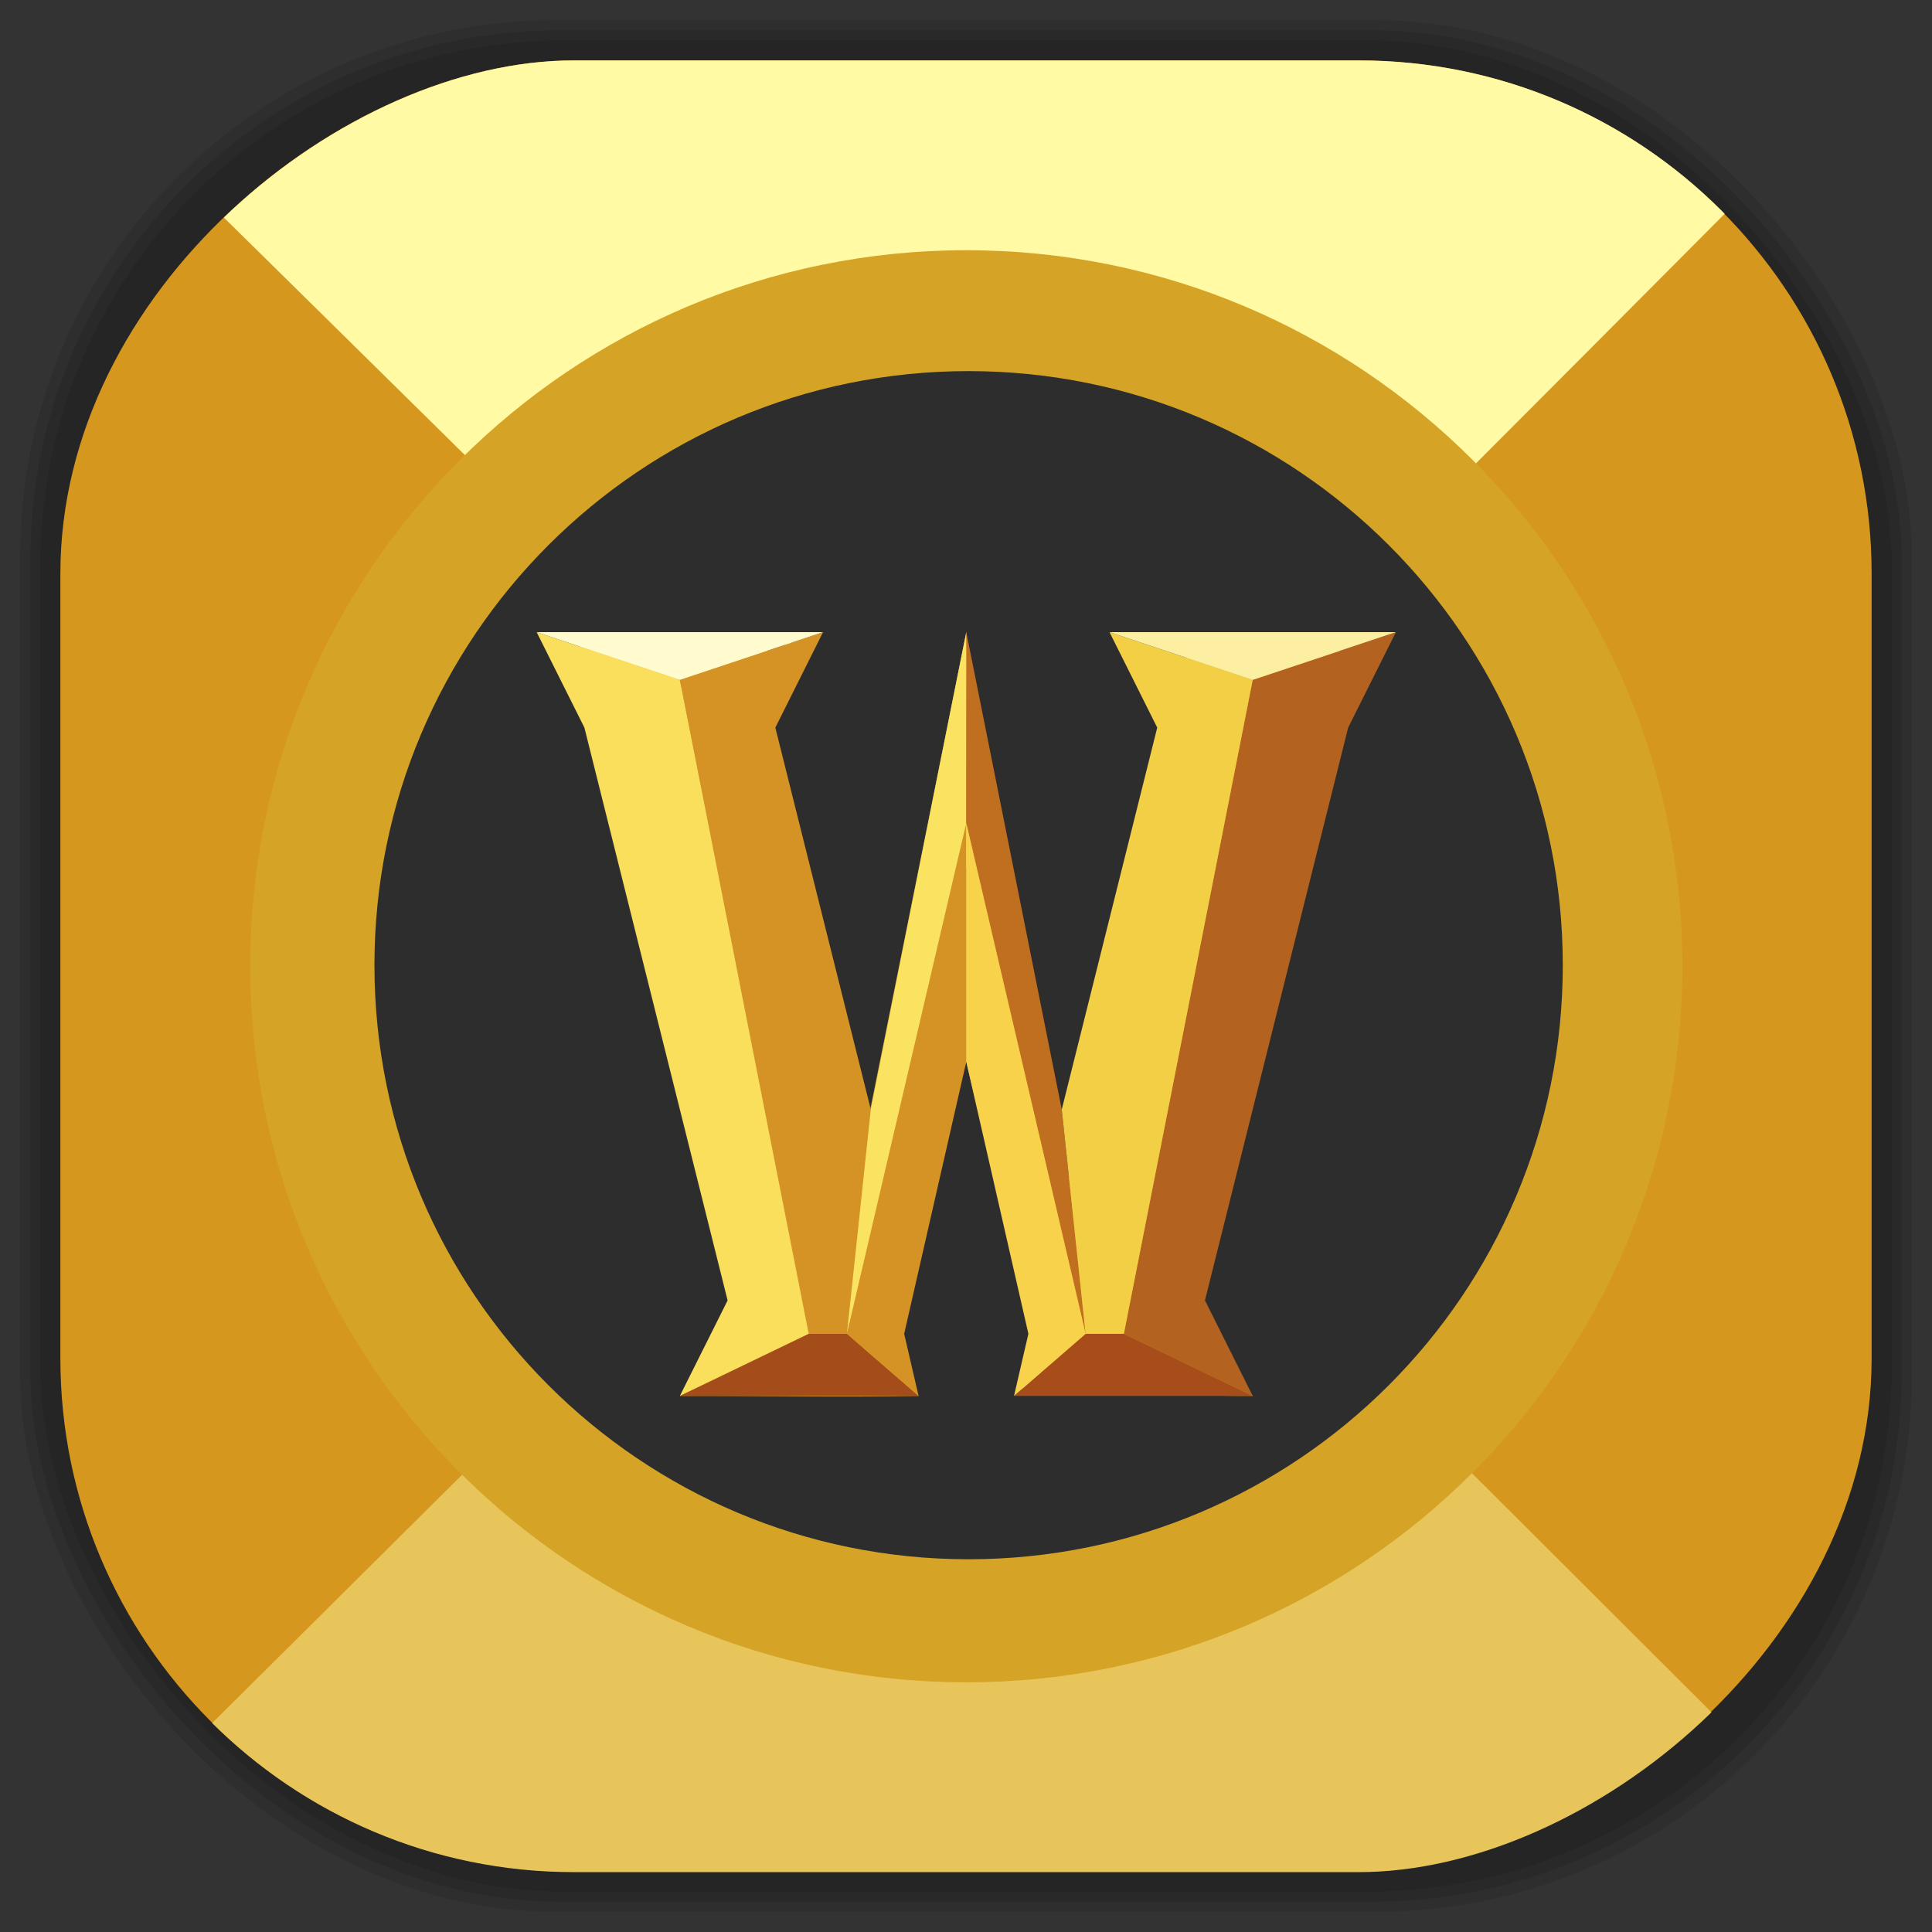 <?xml version="1.0" encoding="UTF-8" standalone="no"?>
<svg
   xmlns:dc="http://purl.org/dc/elements/1.1/"
   xmlns:cc="http://creativecommons.org/ns#"
   xmlns:rdf="http://www.w3.org/1999/02/22-rdf-syntax-ns#"
   xmlns:svg="http://www.w3.org/2000/svg"
   xmlns="http://www.w3.org/2000/svg"
   xmlns:sodipodi="http://sodipodi.sourceforge.net/DTD/sodipodi-0.dtd"
   xmlns:inkscape="http://www.inkscape.org/namespaces/inkscape"
   viewBox="0 0 48 48"
   id="svg2"
   version="1.1"
   inkscape:version="0.48.4 r9939"
   width="100%"
   height="100%"
   sodipodi:docname="WoW.svg">
  <rect x="0" y="0" width="48" height="48" fill="#333333" stroke="none"/>
  <sodipodi:namedview
     pagecolor="#ffffff"
     bordercolor="#666666"
     borderopacity="1"
     objecttolerance="10"
     gridtolerance="10"
     guidetolerance="10"
     inkscape:pageopacity="0"
     inkscape:pageshadow="2"
     inkscape:window-width="1375"
     inkscape:window-height="876"
     id="namedview123"
     showgrid="false"
     inkscape:zoom="4.9166667"
     inkscape:cx="24.59322"
     inkscape:cy="24"
     inkscape:window-x="65"
     inkscape:window-y="24"
     inkscape:window-maximized="1"
     inkscape:current-layer="svg2" />
  <defs
     id="defs4">
    <linearGradient
       id="linearGradient3764"
       y1="47"
       x2="0"
       y2="1"
       gradientUnits="userSpaceOnUse">
      <stop
         stop-color="#d6971e"
         stop-opacity="1"
         id="stop7" />
      <stop
         offset="1"
         stop-color="#e1a126"
         stop-opacity="1"
         id="stop9" />
    </linearGradient>
    <clipPath
       id="clipPath-811116545">
      <g
         transform="translate(0,-1004.362)"
         id="g12">
        <path
           d="m -24 13 c 0 1.105 -0.672 2 -1.5 2 -0.828 0 -1.5 -0.895 -1.5 -2 0 -1.105 0.672 -2 1.5 -2 0.828 0 1.5 0.895 1.5 2 z"
           transform="matrix(15.333,0,0,11.5,415,878.862)"
           fill="#1890d0"
           id="path14" />
      </g>
    </clipPath>
    <clipPath
       id="clipPath-830670451">
      <g
         transform="translate(0,-1004.362)"
         id="g17">
        <path
           d="m -24 13 c 0 1.105 -0.672 2 -1.5 2 -0.828 0 -1.5 -0.895 -1.5 -2 0 -1.105 0.672 -2 1.5 -2 0.828 0 1.5 0.895 1.5 2 z"
           transform="matrix(15.333,0,0,11.5,415,878.862)"
           fill="#1890d0"
           id="path19" />
      </g>
    </clipPath>
    <linearGradient
       id="linearGradient3764-9"
       x1="1"
       x2="47"
       gradientUnits="userSpaceOnUse"
       gradientTransform="matrix(0,-1,1,0,-1.5e-6,48)">
      <stop
         stop-color="#b5945b"
         stop-opacity="1"
         id="stop7-9" />
      <stop
         offset="1"
         stop-color="#bb9e69"
         stop-opacity="1"
         id="stop9-2" />
    </linearGradient>
    <clipPath
       id="clipPath-899834956">
      <g
         transform="translate(0,-1004.362)"
         id="g12-5">
        <path
           d="m -24 13 c 0 1.105 -0.672 2 -1.5 2 -0.828 0 -1.5 -0.895 -1.5 -2 0 -1.105 0.672 -2 1.5 -2 0.828 0 1.5 0.895 1.5 2 z"
           transform="matrix(15.333,0,0,11.5,415,878.862)"
           fill="#1890d0"
           id="path14-3" />
      </g>
    </clipPath>
    <clipPath
       id="clipPath-909443126">
      <g
         transform="translate(0,-1004.362)"
         id="g17-1">
        <path
           d="m -24 13 c 0 1.105 -0.672 2 -1.5 2 -0.828 0 -1.5 -0.895 -1.5 -2 0 -1.105 0.672 -2 1.5 -2 0.828 0 1.5 0.895 1.5 2 z"
           transform="matrix(15.333,0,0,11.5,415,878.862)"
           fill="#1890d0"
           id="path19-30" />
      </g>
    </clipPath>
    <clipPath
       id="clipPath-909443126-7">
      <g
         transform="translate(0,-1004.362)"
         id="g17-2">
        <path
           style="fill:#1890d0"
           inkscape:connector-curvature="0"
           d="m -24,13 c 0,1.105 -0.672,2 -1.5,2 -0.828,0 -1.5,-0.895 -1.5,-2 0,-1.105 0.672,-2 1.5,-2 0.828,0 1.5,0.895 1.5,2 z"
           transform="matrix(15.333,0,0,11.5,415,878.862)"
           id="path19-3" />
      </g>
    </clipPath>
    <linearGradient
       id="linearGradient3759">
      <stop
         id="stop3761"
         offset="0"
         style="stop-color:#a75e15;stop-opacity:1;" />
      <stop
         id="stop3763"
         offset="1"
         style="stop-color:#ffffff;stop-opacity:0;" />
    </linearGradient>
    <linearGradient
       id="linearGradient3777">
      <stop
         id="stop3779"
         offset="0"
         style="stop-color:#e0dd00;stop-opacity:1;" />
      <stop
         id="stop3781"
         offset="1"
         style="stop-color:#000000;stop-opacity:0;" />
    </linearGradient>
    <linearGradient
       id="linearGradient3764-8"
       x1="1"
       x2="47"
       gradientUnits="userSpaceOnUse"
       gradientTransform="matrix(0,-1,1,0,-1.5e-6,48)">
      <stop
         stop-color="#b5945b"
         stop-opacity="1"
         id="stop7-3" />
      <stop
         offset="1"
         stop-color="#bb9e69"
         stop-opacity="1"
         id="stop9-3" />
    </linearGradient>
    <clipPath
       id="clipPath-899834956-8">
      <g
         transform="translate(0,-1004.362)"
         id="g12-3">
        <path
           d="m -24 13 c 0 1.105 -0.672 2 -1.5 2 -0.828 0 -1.5 -0.895 -1.5 -2 0 -1.105 0.672 -2 1.5 -2 0.828 0 1.5 0.895 1.5 2 z"
           transform="matrix(15.333,0,0,11.5,415,878.862)"
           fill="#1890d0"
           id="path14-5" />
      </g>
    </clipPath>
    <clipPath
       id="clipPath-909443126-4">
      <g
         transform="translate(0,-1004.362)"
         id="g17-14">
        <path
           d="m -24 13 c 0 1.105 -0.672 2 -1.5 2 -0.828 0 -1.5 -0.895 -1.5 -2 0 -1.105 0.672 -2 1.5 -2 0.828 0 1.5 0.895 1.5 2 z"
           transform="matrix(15.333,0,0,11.5,415,878.862)"
           fill="#1890d0"
           id="path19-5" />
      </g>
    </clipPath>
    <clipPath
       id="clipPath-909443126-7-6">
      <g
         transform="translate(0,-1004.362)"
         id="g17-2-6">
        <path
           style="fill:#1890d0"
           inkscape:connector-curvature="0"
           d="m -24,13 c 0,1.105 -0.672,2 -1.5,2 -0.828,0 -1.5,-0.895 -1.5,-2 0,-1.105 0.672,-2 1.5,-2 0.828,0 1.5,0.895 1.5,2 z"
           transform="matrix(15.333,0,0,11.5,415,878.862)"
           id="path19-3-8" />
      </g>
    </clipPath>
    <linearGradient
       id="linearGradient3759-5">
      <stop
         id="stop3761-8"
         offset="0"
         style="stop-color:#a75e15;stop-opacity:1;" />
      <stop
         id="stop3763-3"
         offset="1"
         style="stop-color:#ffffff;stop-opacity:0;" />
    </linearGradient>
    <linearGradient
       id="linearGradient3777-4">
      <stop
         id="stop3779-4"
         offset="0"
         style="stop-color:#e0dd00;stop-opacity:1;" />
      <stop
         id="stop3781-9"
         offset="1"
         style="stop-color:#000000;stop-opacity:0;" />
    </linearGradient>
    <clipPath
       clipPathUnits="userSpaceOnUse"
       id="clipPath4036">
      <g
         id="g4038"
         transform="matrix(0.843,0,0,0.843,3.759,3.759)">
        <g
           inkscape:label="shadows"
           id="g4040">
          <rect
             ry="13.037"
             rx="13.037"
             y="1"
             x="1"
             height="46"
             width="46"
             id="rect4042"
             style="opacity:0.1;fill:#000000;fill-opacity:1;fill-rule:nonzero;stroke:none" />
          <rect
             style="opacity:0.1;fill:#000000;fill-opacity:1;fill-rule:nonzero;stroke:none"
             id="rect4044"
             width="47"
             height="47"
             x="0.5"
             y="0.5"
             rx="13.32"
             ry="13.32" />
          <rect
             style="opacity:0.1;fill:#000000;fill-opacity:1;fill-rule:nonzero;stroke:none"
             id="rect4046"
             width="46.5"
             height="46.5"
             x="0.75"
             y="0.75"
             rx="13.178"
             ry="13.178" />
        </g>
        <g
           style="display:inline"
           inkscape:label="background-color"
           id="g4048">
          <rect
             transform="matrix(0,-1,1,0,0,0)"
             ry="12.753"
             rx="12.753"
             y="1.5"
             x="-46.5"
             height="45"
             width="45"
             id="rect4050"
             style="fill:#d35f5f;fill-opacity:1;fill-rule:nonzero;stroke:none" />
        </g>
      </g>
    </clipPath>
    <linearGradient
       id="linearGradient3764-0"
       x1="1"
       x2="47"
       gradientUnits="userSpaceOnUse"
       gradientTransform="matrix(0,-1,1,0,-1.5e-6,48)">
      <stop
         stop-color="#b5945b"
         stop-opacity="1"
         id="stop7-34" />
      <stop
         offset="1"
         stop-color="#bb9e69"
         stop-opacity="1"
         id="stop9-5" />
    </linearGradient>
    <clipPath
       id="clipPath-899834956-4">
      <g
         transform="translate(0,-1004.362)"
         id="g12-35">
        <path
           d="m -24 13 c 0 1.105 -0.672 2 -1.5 2 -0.828 0 -1.5 -0.895 -1.5 -2 0 -1.105 0.672 -2 1.5 -2 0.828 0 1.5 0.895 1.5 2 z"
           transform="matrix(15.333,0,0,11.5,415,878.862)"
           fill="#1890d0"
           id="path14-1" />
      </g>
    </clipPath>
    <clipPath
       id="clipPath-909443126-6">
      <g
         transform="translate(0,-1004.362)"
         id="g17-8">
        <path
           d="m -24 13 c 0 1.105 -0.672 2 -1.5 2 -0.828 0 -1.5 -0.895 -1.5 -2 0 -1.105 0.672 -2 1.5 -2 0.828 0 1.5 0.895 1.5 2 z"
           transform="matrix(15.333,0,0,11.5,415,878.862)"
           fill="#1890d0"
           id="path19-1" />
      </g>
    </clipPath>
    <clipPath
       id="clipPath-909443126-7-0">
      <g
         transform="translate(0,-1004.362)"
         id="g17-2-2">
        <path
           style="fill:#1890d0"
           inkscape:connector-curvature="0"
           d="m -24,13 c 0,1.105 -0.672,2 -1.5,2 -0.828,0 -1.5,-0.895 -1.5,-2 0,-1.105 0.672,-2 1.5,-2 0.828,0 1.5,0.895 1.5,2 z"
           transform="matrix(15.333,0,0,11.5,415,878.862)"
           id="path19-3-5" />
      </g>
    </clipPath>
    <linearGradient
       id="linearGradient3759-9">
      <stop
         id="stop3761-5"
         offset="0"
         style="stop-color:#a75e15;stop-opacity:1;" />
      <stop
         id="stop3763-6"
         offset="1"
         style="stop-color:#ffffff;stop-opacity:0;" />
    </linearGradient>
    <linearGradient
       id="linearGradient3777-1">
      <stop
         id="stop3779-1"
         offset="0"
         style="stop-color:#e0dd00;stop-opacity:1;" />
      <stop
         id="stop3781-0"
         offset="1"
         style="stop-color:#000000;stop-opacity:0;" />
    </linearGradient>
    <clipPath
       clipPathUnits="userSpaceOnUse"
       id="clipPath4183">
      <rect
         transform="matrix(0,-1,1,0,0,0)"
         ry="10.756"
         rx="10.756"
         y="5.024"
         x="-42.976"
         height="37.952"
         width="37.952"
         id="rect4185"
         style="fill:#d35f5f;fill-opacity:1;fill-rule:nonzero;stroke:none;display:inline" />
    </clipPath>
    <linearGradient
       id="linearGradient3764-99"
       x1="1"
       x2="47"
       gradientUnits="userSpaceOnUse"
       gradientTransform="matrix(0,-1,1,0,-1.5e-6,48)">
      <stop
         stop-color="#b5945b"
         stop-opacity="1"
         id="stop7-7" />
      <stop
         offset="1"
         stop-color="#bb9e69"
         stop-opacity="1"
         id="stop9-34" />
    </linearGradient>
    <clipPath
       id="clipPath-899834956-1">
      <g
         transform="translate(0,-1004.362)"
         id="g12-8">
        <path
           d="m -24 13 c 0 1.105 -0.672 2 -1.5 2 -0.828 0 -1.5 -0.895 -1.5 -2 0 -1.105 0.672 -2 1.5 -2 0.828 0 1.5 0.895 1.5 2 z"
           transform="matrix(15.333,0,0,11.5,415,878.862)"
           fill="#1890d0"
           id="path14-4" />
      </g>
    </clipPath>
    <clipPath
       id="clipPath-909443126-8">
      <g
         transform="translate(0,-1004.362)"
         id="g17-6">
        <path
           d="m -24 13 c 0 1.105 -0.672 2 -1.5 2 -0.828 0 -1.5 -0.895 -1.5 -2 0 -1.105 0.672 -2 1.5 -2 0.828 0 1.5 0.895 1.5 2 z"
           transform="matrix(15.333,0,0,11.5,415,878.862)"
           fill="#1890d0"
           id="path19-9" />
      </g>
    </clipPath>
    <clipPath
       id="clipPath-909443126-7-09">
      <g
         transform="translate(0,-1004.362)"
         id="g17-2-9">
        <path
           style="fill:#1890d0"
           inkscape:connector-curvature="0"
           d="m -24,13 c 0,1.105 -0.672,2 -1.5,2 -0.828,0 -1.5,-0.895 -1.5,-2 0,-1.105 0.672,-2 1.5,-2 0.828,0 1.5,0.895 1.5,2 z"
           transform="matrix(15.333,0,0,11.5,415,878.862)"
           id="path19-3-0" />
      </g>
    </clipPath>
    <linearGradient
       id="linearGradient3759-7">
      <stop
         id="stop3761-86"
         offset="0"
         style="stop-color:#a75e15;stop-opacity:1;" />
      <stop
         id="stop3763-8"
         offset="1"
         style="stop-color:#ffffff;stop-opacity:0;" />
    </linearGradient>
    <linearGradient
       id="linearGradient3777-3">
      <stop
         id="stop3779-7"
         offset="0"
         style="stop-color:#e0dd00;stop-opacity:1;" />
      <stop
         id="stop3781-4"
         offset="1"
         style="stop-color:#000000;stop-opacity:0;" />
    </linearGradient>
  </defs>
  <g
     id="g33" />
  <g
     id="g4234">
    <g
       inkscape:label="shadows"
       id="layer2">
      <rect
         ry="13.037"
         rx="13.037"
         y="1"
         x="1"
         height="46"
         width="46"
         id="rect3007"
         style="opacity:0.1;fill:#000000;fill-opacity:1;fill-rule:nonzero;stroke:none" />
      <rect
         style="opacity:0.1;fill:#000000;fill-opacity:1;fill-rule:nonzero;stroke:none"
         id="rect3011"
         width="47"
         height="47"
         x="0.5"
         y="0.5"
         rx="13.32"
         ry="13.32" />
      <rect
         style="opacity:0.1;fill:#000000;fill-opacity:1;fill-rule:nonzero;stroke:none"
         id="rect3013"
         width="46.5"
         height="46.5"
         x="0.75"
         y="0.75"
         rx="13.178"
         ry="13.178" />
    </g>
    <g
       style="display:inline"
       inkscape:label="background-color"
       id="layer1">
      <rect
         transform="matrix(0,-1,1,0,0,0)"
         ry="12.753"
         rx="12.753"
         y="1.5"
         x="-46.5"
         height="45"
         width="45"
         id="rect2988"
         style="fill:#d6971e;fill-opacity:1;fill-rule:nonzero;stroke:none" />
    </g>
  </g>
  <g
     id="g4242"
     transform="matrix(1.186,0,0,1.186,-4.457,-4.457)"
     clip-path="url(#clipPath4183)">
    <g
       clip-path="url(#clipPath-830670451)"
       id="g4244">
      <!-- color: #e1a126 -->
      <g
         id="g4246">
        <path
           d="M 48,48 0,48 C 0,48 18.551,29.582 24.05,24.098 46.323,46.328 48.003,48 48.003,48 m 0,0"
           id="path4248"
           inkscape:connector-curvature="0"
           style="fill:#e8c55b;fill-opacity:1;fill-rule:nonzero;stroke:none" />
        <path
           d="M 48,0 0,0 C 0,0 18.738,18.426 24.23,23.91 46.503,1.68 47.996,0 47.996,0 m 0,0"
           id="path4250"
           inkscape:connector-curvature="0"
           style="fill:#fffaa3;fill-opacity:1;fill-rule:nonzero;stroke:none" />
        <path
           d="M 39,24 C 39,32.285 32.285,39 24,39 15.715,39 9,32.285 9,24 9,15.715 15.715,9 24,9 c 8.285,0 15,6.715 15,15 m 0,0"
           id="path4252"
           inkscape:connector-curvature="0"
           style="fill:#d5a426;fill-opacity:1;fill-rule:nonzero;stroke:none" />
        <path
           d="m 36.496,23.977 c 0,6.875 -5.574,12.445 -12.449,12.445 -6.871,0 -12.445,-5.57 -12.445,-12.445 0,-6.875 5.574,-12.445 12.445,-12.445 6.875,0 12.449,5.57 12.449,12.445 m 0,0"
           id="path4254"
           inkscape:connector-curvature="0"
           style="fill:#2d2d2d;fill-opacity:1;fill-rule:nonzero;stroke:none" />
        <path
           d="m 16,18 c -2,-2 8.672,-0.242 2,0 L 19.605,31.508 18,33 c 1.656,-0.004 3.34,0.031 5,0 -0.449,-1.078 -0.902,-1.434 -1,-2 l 2,-5 1.352,5.66 -0.188,1.215 C 26.977,32.863 28.441,33.008 30,33 29.605,32.602 29.211,31.902 28.867,31.445 L 31.238,18.586 32,17 28,17 c 0.41,0.145 0.699,0.699 1,1 L 26,29 C 24.918,24.621 23.953,18.012 24,17 L 21.812,27.871 19.73,18.687 C 19.542,17.941 21,15.999 20,17.999 m -4,0"
           id="path4256"
           inkscape:connector-curvature="0"
           style="fill:#d5a426;fill-opacity:1;fill-rule:nonzero;stroke:none" />
        <path
           d="m 15,17 3,1 2.75,13.727 L 18,33 19,31 16,19 m -1,-2"
           id="path4258"
           inkscape:connector-curvature="0"
           style="fill:#f9df5b;fill-opacity:1;fill-rule:nonzero;stroke:none" />
        <path
           d="m 20.699,31.699 0.801,0 L 23,33 18,33 m 2.699,-1.301"
           id="path4260"
           inkscape:connector-curvature="0"
           style="fill:#a54c1b;fill-opacity:1;fill-rule:nonzero;stroke:none" />
        <path
           d="M 21.5,31.699 22,27 l -2,-8 1,-2 -3,1 2.699,13.699 m 0.801,0"
           id="path4262"
           inkscape:connector-curvature="0"
           style="fill:#d59326;fill-opacity:1;fill-rule:nonzero;stroke:none" />
        <path
           d="m 24,17 -2,10 -0.5,4.699 2.801,-10.922 M 24,17"
           id="path4264"
           inkscape:connector-curvature="0"
           style="fill:#fae360;fill-opacity:1;fill-rule:nonzero;stroke:none" />
        <path
           d="m 24,17 2,10 0.5,4.699 L 23.996,21 M 24,17"
           id="path4266"
           inkscape:connector-curvature="0"
           style="fill:#bf6f1f;fill-opacity:1;fill-rule:nonzero;stroke:none" />
        <path
           d="M 23,33 21.5,31.699 24,21 l 0,5 -1.301,5.699 M 23,33"
           id="path4268"
           inkscape:connector-curvature="0"
           style="fill:#d59326;fill-opacity:1;fill-rule:nonzero;stroke:none" />
        <path
           d="M 33,17 30,18 27.301,31.699 30,33 29,31 32,19 m 1,-2"
           id="path4270"
           inkscape:connector-curvature="0"
           style="fill:#b4621f;fill-opacity:1;fill-rule:nonzero;stroke:none" />
        <path
           d="m 27.301,31.699 -0.801,0 L 25,33 l 5,0 m -2.699,-1.301"
           id="path4272"
           inkscape:connector-curvature="0"
           style="fill:#a64d1a;fill-opacity:1;fill-rule:nonzero;stroke:none" />
        <path
           d="M 26.5,31.699 26,27 l 2,-8 -1,-2 3,1 -2.699,13.699 m -0.801,0"
           id="path4274"
           inkscape:connector-curvature="0"
           style="fill:#f3cf45;fill-opacity:1;fill-rule:nonzero;stroke:none" />
        <path
           d="M 25,33 26.5,31.699 24,21 l 0,5 1.301,5.699 M 25,33"
           id="path4276"
           inkscape:connector-curvature="0"
           style="fill:#f8d24b;fill-opacity:1;fill-rule:nonzero;stroke:none" />
        <path
           d="m 18,18 3,-1 -6,0 m 3,1"
           id="path4278"
           inkscape:connector-curvature="0"
           style="fill:#fffbce;fill-opacity:1;fill-rule:nonzero;stroke:none" />
        <path
           d="m 30,18 -3,-1 6,0 m -3,1"
           id="path4280"
           inkscape:connector-curvature="0"
           style="fill:#fcefa2;fill-opacity:1;fill-rule:nonzero;stroke:none" />
      </g>
    </g>
  </g>
</svg>
